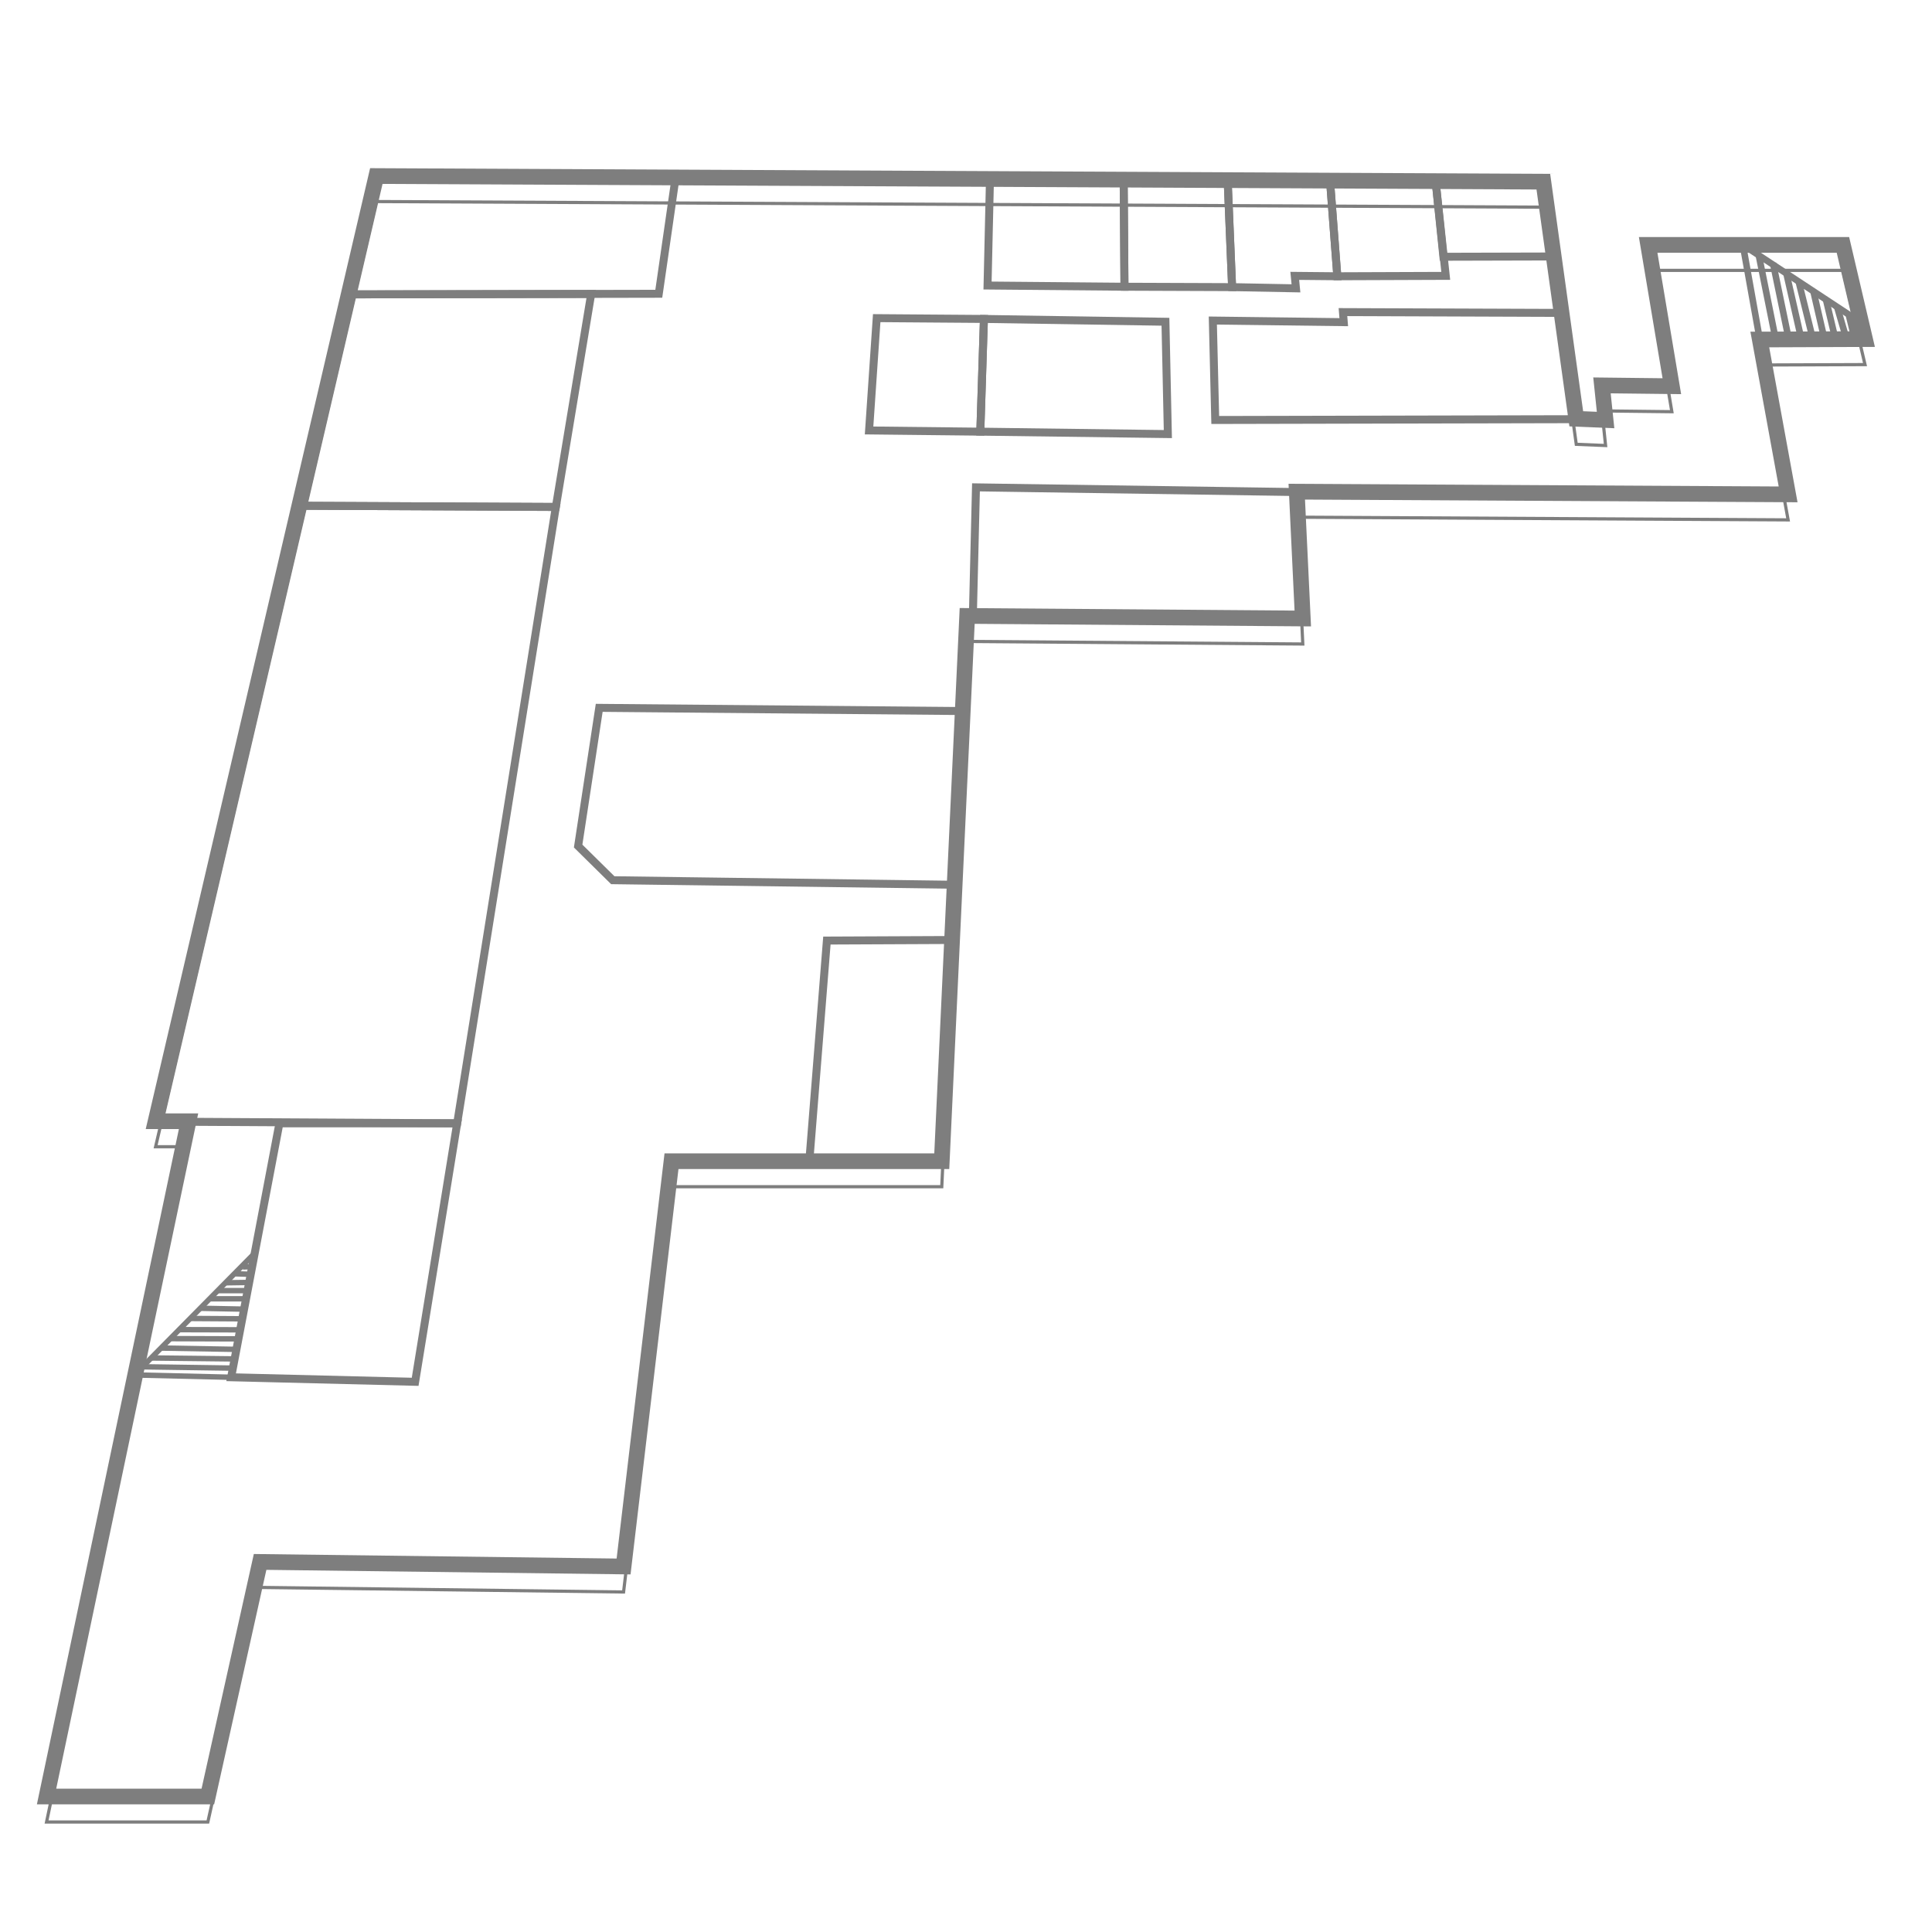 <?xml version="1.0" encoding="UTF-8" standalone="no"?>
<!-- Created with Inkscape (http://www.inkscape.org/) -->

<svg
   xmlns:dc="http://purl.org/dc/elements/1.1/"
   xmlns:cc="http://creativecommons.org/ns#"
   xmlns:rdf="http://www.w3.org/1999/02/22-rdf-syntax-ns#"
   xmlns:svg="http://www.w3.org/2000/svg"
   xmlns="http://www.w3.org/2000/svg"
   xmlns:sodipodi="http://sodipodi.sourceforge.net/DTD/sodipodi-0.dtd"
   xmlns:inkscape="http://www.inkscape.org/namespaces/inkscape"
   width="500px"
   height="500px"
   viewBox="0 0 500 500"
   version="1.1"
   id="SVGRoot"
   inkscape:version="0.92.2 (5c3e80d, 2017-08-06)"
   sodipodi:docname="map.svg">
  <sodipodi:namedview
     id="base"
     pagecolor="#ffffff"
     bordercolor="#666666"
     borderopacity="1.0"
     inkscape:pageopacity="0.0"
     inkscape:pageshadow="2"
     inkscape:zoom="1.024"
     inkscape:cx="-73.1208"
     inkscape:cy="184.61338"
     inkscape:document-units="px"
     inkscape:current-layer="layer1"
     showgrid="false"
     inkscape:window-width="1920"
     inkscape:window-height="1017"
     inkscape:window-x="-8"
     inkscape:window-y="-8"
     inkscape:window-maximized="1" />
  <defs
     id="defs1793" />
  <g
     id="layer1"
     inkscape:groupmode="layer"
     inkscape:label="Calque 1"
     style="display:inline">
    <path
       style="display:inline;fill:none;fill-rule:evenodd;stroke:#7e7e7e;stroke-width:0.825;stroke-linecap:butt;stroke-linejoin:miter;stroke-miterlimit:4;stroke-dasharray:none;stroke-opacity:1"
       d="m 12.05,471.533 h 41.742 l 13.522,-60.708 94.067,1.179 12.402,-104.886 h 69.945 l 6.576,-141.114 86.857,0.663 -1.559,-32.82 127.16,0.698 -7.329,-40.082 27.23,-0.104 -5.716,-24.381 h -50.406 l 6.132,36.571 -18.084,-0.208 0.935,8.96 -7.587,-0.313 L 399.414,53.619 97.394,52.161 40.27,296.777 h 8.525 z"
       id="path826-4-8"
       inkscape:connector-curvature="0" />
    <path
       style="fill:none;fill-rule:evenodd;stroke:#7e7e7e;stroke-width:4.061;stroke-linecap:butt;stroke-linejoin:miter;stroke-miterlimit:4;stroke-dasharray:none;stroke-opacity:1"
       d="m 12.05,464.932 h 41.742 l 13.522,-60.708 94.067,1.179 12.402,-104.886 h 69.945 l 6.576,-141.114 86.857,0.663 -1.559,-32.82 127.16,0.698 -7.329,-40.082 27.23,-0.104 -5.716,-24.381 h -50.406 l 6.132,36.571 -18.084,-0.208 0.935,8.96 -7.587,-0.313 L 399.414,47.018 97.394,45.559 40.27,290.175 h 8.525 z"
       id="path826"
       inkscape:connector-curvature="0" />
    <path
       style="display:inline;fill:none;fill-opacity:1;fill-rule:evenodd;stroke:#7e7e7e;stroke-width:2.061;stroke-linecap:butt;stroke-linejoin:miter;stroke-miterlimit:4;stroke-dasharray:none;stroke-opacity:1"
       d="m 72.312,290.715 -12.493,65.718 47.621,1.179 10.876,-66.897 z"
       id="path828"
       inkscape:connector-curvature="0" />
    <path
       style="display:inline;fill:none;fill-opacity:1;fill-rule:evenodd;stroke:#7e7e7e;stroke-width:2.061;stroke-linecap:butt;stroke-linejoin:miter;stroke-miterlimit:4;stroke-dasharray:none;stroke-opacity:1"
       d="m 40.27,290.273 78.046,0.442 25.535,-159.516 -66.827,-0.313 z"
       id="path830"
       inkscape:connector-curvature="0" />
    <path
       style="display:inline;fill:none;fill-opacity:1;fill-rule:evenodd;stroke:#7e7e7e;stroke-width:2.061;stroke-linecap:butt;stroke-linejoin:miter;stroke-miterlimit:4;stroke-dasharray:none;stroke-opacity:1"
       d="m 77.024,130.886 66.827,0.313 9.146,-55.117 -62.878,0.104 z"
       id="path832"
       inkscape:connector-curvature="0" />
    <path
       style="display:inline;fill:none;fill-opacity:1;fill-rule:evenodd;stroke:#7e7e7e;stroke-width:2.061;stroke-linecap:butt;stroke-linejoin:miter;stroke-miterlimit:4;stroke-dasharray:none;stroke-opacity:1"
       d="m 90.119,76.185 7.275,-30.528 77.435,0.384 -4.336,29.986 z"
       id="path834"
       inkscape:connector-curvature="0" />
    <path
       style="display:inline;fill:none;fill-opacity:1;fill-rule:evenodd;stroke:#7e7e7e;stroke-width:2.061;stroke-linecap:butt;stroke-linejoin:miter;stroke-miterlimit:4;stroke-dasharray:none;stroke-opacity:1"
       d="m 214,243.416 32.482,-0.147 -2.754,57.346 -34.284,-0.028 z"
       id="path836"
       inkscape:connector-curvature="0" />
    <path
       style="display:inline;fill:none;fill-opacity:1;fill-rule:evenodd;stroke:#7e7e7e;stroke-width:2.061;stroke-linecap:butt;stroke-linejoin:miter;stroke-miterlimit:4;stroke-dasharray:none;stroke-opacity:1"
       d="m 149.623,218.956 8.966,8.841 88.334,1.179 2.417,-44.952 -94.264,-0.834 z"
       id="path838"
       inkscape:connector-curvature="0" />
    <path
       style="display:inline;fill:none;fill-opacity:1;fill-rule:evenodd;stroke:#7e7e7e;stroke-width:2.061;stroke-linecap:butt;stroke-linejoin:miter;stroke-miterlimit:4;stroke-dasharray:none;stroke-opacity:1"
       d="m 252.582,126.126 83.02,1.218 1.559,32.82 -85.387,-0.737 z"
       id="path842"
       inkscape:connector-curvature="0" />
    <path
       style="display:inline;fill:none;fill-opacity:1;fill-rule:evenodd;stroke:#7e7e7e;stroke-width:2.061;stroke-linecap:butt;stroke-linejoin:miter;stroke-miterlimit:4;stroke-dasharray:none;stroke-opacity:1"
       d="m 226.891,82.333 -1.975,29.069 28.789,0.313 0.935,-29.174 z"
       id="path844"
       inkscape:connector-curvature="0" />
    <path
       style="display:inline;fill:none;fill-opacity:1;fill-rule:evenodd;stroke:#7e7e7e;stroke-width:2.061;stroke-linecap:butt;stroke-linejoin:miter;stroke-miterlimit:4;stroke-dasharray:none;stroke-opacity:1"
       d="m 254.64,82.541 46.976,0.729 0.624,29.069 -48.535,-0.625 z"
       id="path846"
       inkscape:connector-curvature="0" />
    <path
       style="display:inline;fill:none;fill-opacity:1;fill-rule:evenodd;stroke:#7e7e7e;stroke-width:2.061;stroke-linecap:butt;stroke-linejoin:miter;stroke-miterlimit:4;stroke-dasharray:none;stroke-opacity:1"
       d="m 255.575,73.893 35.44,0.313 -0.208,-27.715 -34.609,0.104 z"
       id="path848"
       inkscape:connector-curvature="0" />
    <path
       style="display:inline;fill:none;fill-opacity:1;fill-rule:evenodd;stroke:#7e7e7e;stroke-width:2.061;stroke-linecap:butt;stroke-linejoin:miter;stroke-miterlimit:4;stroke-dasharray:none;stroke-opacity:1"
       d="m 291.015,74.206 27.853,0.104 -1.143,-27.507 -26.918,-0.313 z"
       id="path850"
       inkscape:connector-curvature="0" />
    <path
       style="display:inline;fill:none;fill-opacity:1;fill-rule:evenodd;stroke:#7e7e7e;stroke-width:2.061;stroke-linecap:butt;stroke-linejoin:miter;stroke-miterlimit:4;stroke-dasharray:none;stroke-opacity:1"
       d="m 317.725,46.803 26.502,0.208 1.871,24.485 -11.017,-0.104 0.312,3.23 -16.525,-0.313 -1.143,-27.507"
       id="path852"
       inkscape:connector-curvature="0" />
    <path
       style="display:inline;fill:none;fill-opacity:1;fill-rule:evenodd;stroke:#7e7e7e;stroke-width:2.061;stroke-linecap:butt;stroke-linejoin:miter;stroke-miterlimit:4;stroke-dasharray:none;stroke-opacity:1"
       d="m 344.228,47.012 27.334,0.104 2.598,24.277 -28.061,0.104 -1.871,-24.485"
       id="path854"
       inkscape:connector-curvature="0" />
    <path
       style="display:inline;fill:none;fill-opacity:1;fill-rule:evenodd;stroke:#7e7e7e;stroke-width:2.061;stroke-linecap:butt;stroke-linejoin:miter;stroke-miterlimit:4;stroke-dasharray:none;stroke-opacity:1"
       d="m 373.545,66.449 28.514,-0.074 -2.645,-19.26 -27.853,1.5e-5 z"
       id="path856"
       inkscape:connector-curvature="0" />
    <path
       style="display:inline;fill:none;fill-opacity:1;fill-rule:evenodd;stroke:#7e7e7e;stroke-width:2.061;stroke-linecap:butt;stroke-linejoin:miter;stroke-miterlimit:4;stroke-dasharray:none;stroke-opacity:1"
       d="m 313.88,82.958 0.624,25.735 93.433,-0.208 -4.053,-27.507 -56.33,-0.208 0.208,2.605 z"
       id="path858"
       inkscape:connector-curvature="0" />
    <path
       style="fill:none;fill-rule:evenodd;stroke:#7e7e7e;stroke-width:1.4;stroke-linecap:butt;stroke-linejoin:miter;stroke-opacity:1;stroke-miterlimit:4;stroke-dasharray:none"
       d="m 59.819,356.433 -25.029,-0.598 30.959,-31.344 z"
       id="path5830"
       inkscape:connector-curvature="0"
       sodipodi:nodetypes="cccc" />
    <path
       style="fill:none;fill-rule:evenodd;stroke:#7e7e7e;stroke-width:1.4;stroke-linecap:butt;stroke-linejoin:miter;stroke-opacity:1;stroke-miterlimit:4;stroke-dasharray:none"
       d="m 39.124,351.44 21.484,0.244"
       id="path5832"
       inkscape:connector-curvature="0" />
    <path
       style="fill:none;fill-rule:evenodd;stroke:#7e7e7e;stroke-width:1.4;stroke-linecap:butt;stroke-linejoin:miter;stroke-opacity:1;stroke-miterlimit:4;stroke-dasharray:none"
       d="m 44.25,346.436 17.334,0.061"
       id="path5834"
       inkscape:connector-curvature="0" />
    <path
       style="fill:none;fill-rule:evenodd;stroke:#7e7e7e;stroke-width:1.4;stroke-linecap:butt;stroke-linejoin:miter;stroke-opacity:1;stroke-miterlimit:4;stroke-dasharray:none"
       d="m 41.84,348.877 19.287,0.336"
       id="path5836"
       inkscape:connector-curvature="0" />
    <path
       style="fill:none;fill-rule:evenodd;stroke:#7e7e7e;stroke-width:1.4;stroke-linecap:butt;stroke-linejoin:miter;stroke-opacity:1;stroke-miterlimit:4;stroke-dasharray:none"
       d="m 37.14,353.729 22.949,0.336"
       id="path5838"
       inkscape:connector-curvature="0" />
    <path
       style="fill:none;fill-rule:evenodd;stroke:#7e7e7e;stroke-width:1.4;stroke-linecap:butt;stroke-linejoin:miter;stroke-opacity:1;stroke-miterlimit:4;stroke-dasharray:none"
       d="m 46.525,344.112 15.494,0.043"
       id="path5840"
       inkscape:connector-curvature="0" />
    <path
       style="fill:none;fill-rule:evenodd;stroke:#7e7e7e;stroke-width:1.4;stroke-linecap:butt;stroke-linejoin:miter;stroke-opacity:1;stroke-miterlimit:4;stroke-dasharray:none"
       d="m 49.244,341.22 13.465,0.086"
       id="path5844"
       inkscape:connector-curvature="0" />
    <path
       style="fill:none;fill-rule:evenodd;stroke:#7e7e7e;stroke-width:1.4;stroke-linecap:butt;stroke-linejoin:miter;stroke-opacity:1;stroke-miterlimit:4;stroke-dasharray:none"
       d="m 63.184,338.803 -11.135,-0.216"
       id="path5846"
       inkscape:connector-curvature="0" />
    <path
       style="fill:none;fill-rule:evenodd;stroke:#7e7e7e;stroke-width:1.4;stroke-linecap:butt;stroke-linejoin:miter;stroke-opacity:1;stroke-miterlimit:4;stroke-dasharray:none"
       d="M 63.615,336.128 H 54.509"
       id="path5848"
       inkscape:connector-curvature="0" />
    <path
       style="fill:none;fill-rule:evenodd;stroke:#7e7e7e;stroke-width:1.4;stroke-linecap:butt;stroke-linejoin:miter;stroke-opacity:1;stroke-miterlimit:4;stroke-dasharray:none"
       d="M 64.004,334.013 H 56.408"
       id="path5850"
       inkscape:connector-curvature="0" />
    <path
       style="fill:none;fill-rule:evenodd;stroke:#7e7e7e;stroke-width:1.4;stroke-linecap:butt;stroke-linejoin:miter;stroke-opacity:1;stroke-miterlimit:4;stroke-dasharray:none"
       d="m 64.349,331.898 -5.826,0.086"
       id="path5852"
       inkscape:connector-curvature="0" />
    <path
       style="fill:none;fill-rule:evenodd;stroke:#7e7e7e;stroke-width:1.4;stroke-linecap:butt;stroke-linejoin:miter;stroke-opacity:1;stroke-miterlimit:4;stroke-dasharray:none"
       d="M 64.781,329.783 60.896,329.654"
       id="path5854"
       inkscape:connector-curvature="0" />
    <path
       style="fill:none;fill-rule:evenodd;stroke:#7e7e7e;stroke-width:1.4;stroke-linecap:butt;stroke-linejoin:miter;stroke-opacity:1;stroke-miterlimit:4;stroke-dasharray:none"
       d="m 65.126,327.798 -2.287,0.086"
       id="path5856"
       inkscape:connector-curvature="0" />
    <path
       style="fill:none;fill-rule:evenodd;stroke:#7e7e7e;stroke-width:1.7;stroke-linecap:butt;stroke-linejoin:miter;stroke-opacity:1;stroke-miterlimit:4;stroke-dasharray:none"
       d="m 455.432,87.861 -4.383,-24.507 30.334,19.985 1.278,4.417 z"
       id="path5858"
       inkscape:connector-curvature="0"
       sodipodi:nodetypes="ccccc" />
    <path
       style="fill:none;fill-rule:evenodd;stroke:#7e7e7e;stroke-width:1.7;stroke-linecap:butt;stroke-linejoin:miter;stroke-opacity:1;stroke-miterlimit:4;stroke-dasharray:none"
       d="m 455.2,66.162 4.272,21.301"
       id="path5860"
       inkscape:connector-curvature="0" />
    <path
       style="fill:none;fill-rule:evenodd;stroke:#7e7e7e;stroke-width:1.7;stroke-linecap:butt;stroke-linejoin:miter;stroke-opacity:1;stroke-miterlimit:4;stroke-dasharray:none"
       d="m 458.862,68.115 4.028,19.47"
       id="path5862"
       inkscape:connector-curvature="0" />
    <path
       style="fill:none;fill-rule:evenodd;stroke:#7e7e7e;stroke-width:1.7;stroke-linecap:butt;stroke-linejoin:miter;stroke-opacity:1;stroke-miterlimit:4;stroke-dasharray:none"
       d="m 462.28,70.557 3.906,17.212"
       id="path5864"
       inkscape:connector-curvature="0" />
    <path
       style="fill:none;fill-rule:evenodd;stroke:#7e7e7e;stroke-width:1.7;stroke-linecap:butt;stroke-linejoin:miter;stroke-opacity:1;stroke-miterlimit:4;stroke-dasharray:none"
       d="m 465.515,72.937 3.723,15.076"
       id="path5866"
       inkscape:connector-curvature="0" />
    <path
       style="fill:none;fill-rule:evenodd;stroke:#7e7e7e;stroke-width:1.7;stroke-linecap:butt;stroke-linejoin:miter;stroke-opacity:1;stroke-miterlimit:4;stroke-dasharray:none"
       d="m 469.299,75.317 2.869,12.451"
       id="path5868"
       inkscape:connector-curvature="0" />
    <path
       style="fill:none;fill-rule:evenodd;stroke:#7e7e7e;stroke-width:1.7;stroke-linecap:butt;stroke-linejoin:miter;stroke-opacity:1;stroke-miterlimit:4;stroke-dasharray:none"
       d="m 472.534,77.393 2.441,10.254"
       id="path5870"
       inkscape:connector-curvature="0" />
    <path
       style="fill:none;fill-rule:evenodd;stroke:#7e7e7e;stroke-width:1.7;stroke-linecap:butt;stroke-linejoin:miter;stroke-opacity:1;stroke-miterlimit:4;stroke-dasharray:none"
       d="m 475.464,79.468 2.502,8.606"
       id="path5872"
       inkscape:connector-curvature="0" />
    <path
       style="fill:none;fill-rule:evenodd;stroke:#7e7e7e;stroke-width:1.7;stroke-linecap:butt;stroke-linejoin:miter;stroke-opacity:1;stroke-miterlimit:4;stroke-dasharray:none"
       d="m 478.516,81.665 1.587,6.47"
       id="path5874"
       inkscape:connector-curvature="0" />
  </g>
  <g
     inkscape:groupmode="layer"
     id="layer3"
     inkscape:label="Layer 1"
     style="display:none">
    <path
       style="display:inline;fill:#7e7e7e;fill-opacity:1;fill-rule:evenodd;stroke:#7e7e7e;stroke-width:2.061;stroke-linecap:butt;stroke-linejoin:miter;stroke-miterlimit:4;stroke-dasharray:none;stroke-opacity:1"
       d="m 214,243.416 32.482,-0.147 -2.754,57.346 -34.284,-0.028 z"
       id="path836-1"
       inkscape:connector-curvature="0" />
    <path
       style="display:inline;fill:none;fill-opacity:1;fill-rule:evenodd;stroke:#7e7e7e;stroke-width:2.061;stroke-linecap:butt;stroke-linejoin:miter;stroke-miterlimit:4;stroke-dasharray:none;stroke-opacity:1"
       d="m 90.119,76.185 7.275,-30.528 77.435,0.384 -4.336,29.986 z"
       id="path834-7"
       inkscape:connector-curvature="0" />
    <path
       style="display:inline;fill:none;fill-opacity:1;fill-rule:evenodd;stroke:#7e7e7e;stroke-width:2.061;stroke-linecap:butt;stroke-linejoin:miter;stroke-miterlimit:4;stroke-dasharray:none;stroke-opacity:1"
       d="m 226.891,82.333 -1.975,29.069 28.789,0.313 0.935,-29.174 z"
       id="path844-6"
       inkscape:connector-curvature="0" />
    <path
       style="display:inline;fill:none;fill-opacity:1;fill-rule:evenodd;stroke:#7e7e7e;stroke-width:2.061;stroke-linecap:butt;stroke-linejoin:miter;stroke-miterlimit:4;stroke-dasharray:none;stroke-opacity:1"
       d="m 254.64,82.541 46.976,0.729 0.624,29.069 -48.535,-0.625 z"
       id="path846-5"
       inkscape:connector-curvature="0" />
    <path
       style="display:inline;fill:none;fill-opacity:1;fill-rule:evenodd;stroke:#7e7e7e;stroke-width:2.061;stroke-linecap:butt;stroke-linejoin:miter;stroke-miterlimit:4;stroke-dasharray:none;stroke-opacity:1"
       d="m 255.575,73.893 35.44,0.313 -0.208,-27.715 -34.609,0.104 z"
       id="path848-1"
       inkscape:connector-curvature="0" />
    <path
       style="display:inline;fill:none;fill-opacity:1;fill-rule:evenodd;stroke:#7e7e7e;stroke-width:2.061;stroke-linecap:butt;stroke-linejoin:miter;stroke-miterlimit:4;stroke-dasharray:none;stroke-opacity:1"
       d="m 291.015,74.206 27.853,0.104 -1.143,-27.507 -26.918,-0.313 z"
       id="path850-0"
       inkscape:connector-curvature="0" />
    <path
       style="display:inline;fill:none;fill-opacity:1;fill-rule:evenodd;stroke:#7e7e7e;stroke-width:2.061;stroke-linecap:butt;stroke-linejoin:miter;stroke-miterlimit:4;stroke-dasharray:none;stroke-opacity:1"
       d="m 317.725,46.803 26.502,0.208 1.871,24.485 -11.017,-0.104 0.312,3.23 -16.525,-0.313 -1.143,-27.507"
       id="path852-3"
       inkscape:connector-curvature="0" />
    <path
       style="display:inline;fill:none;fill-opacity:1;fill-rule:evenodd;stroke:#7e7e7e;stroke-width:2.061;stroke-linecap:butt;stroke-linejoin:miter;stroke-miterlimit:4;stroke-dasharray:none;stroke-opacity:1"
       d="m 344.228,47.012 27.334,0.104 2.598,24.277 -28.061,0.104 -1.871,-24.485"
       id="path854-1"
       inkscape:connector-curvature="0" />
    <path
       style="display:inline;fill:none;fill-opacity:1;fill-rule:evenodd;stroke:#7e7e7e;stroke-width:2.061;stroke-linecap:butt;stroke-linejoin:miter;stroke-miterlimit:4;stroke-dasharray:none;stroke-opacity:1"
       d="m 373.545,66.449 28.514,-0.074 -2.645,-19.26 -27.853,1.5e-5 z"
       id="path856-3"
       inkscape:connector-curvature="0" />
    <path
       style="display:inline;fill:none;fill-opacity:1;fill-rule:evenodd;stroke:#7e7e7e;stroke-width:2.061;stroke-linecap:butt;stroke-linejoin:miter;stroke-miterlimit:4;stroke-dasharray:none;stroke-opacity:1"
       d="m 313.88,82.86 0.624,25.735 93.433,-0.208 -4.053,-27.507 -56.33,-0.208 0.208,2.605 z"
       id="path858-7"
       inkscape:connector-curvature="0" />
  </g>
</svg>
